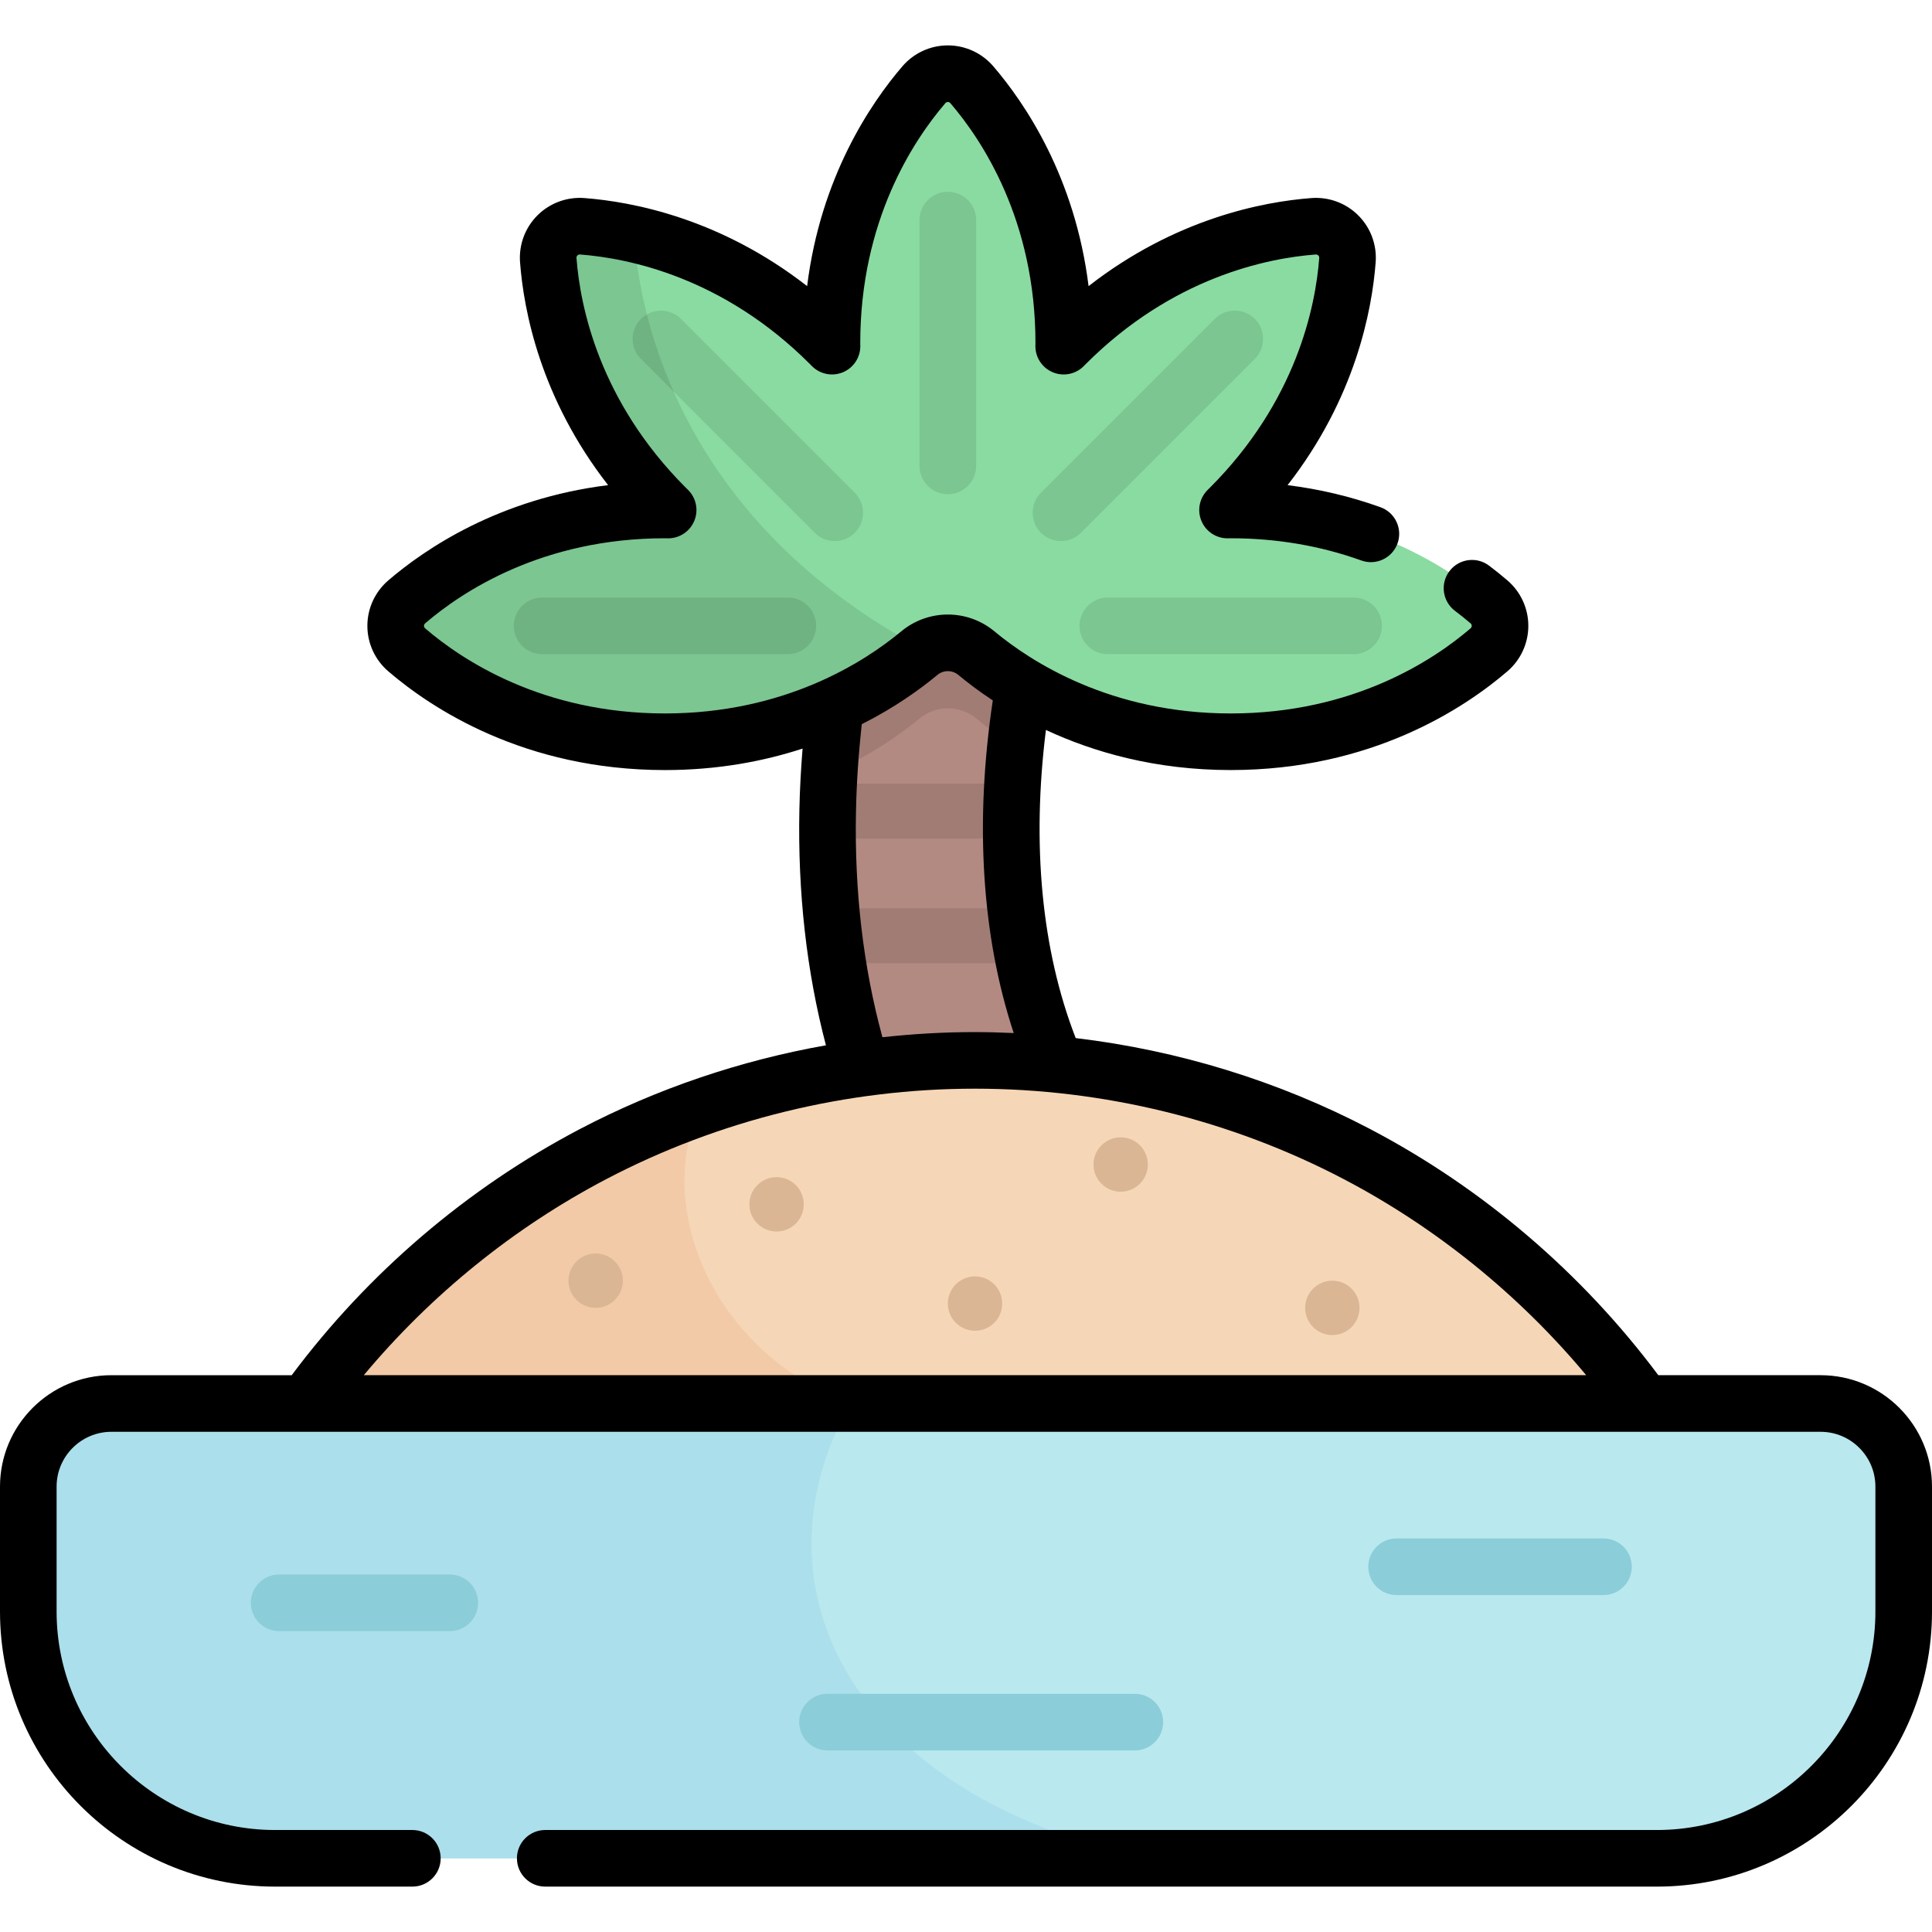 <?xml version="1.0" encoding="iso-8859-1"?>
<!-- Generator: Adobe Illustrator 19.0.0, SVG Export Plug-In . SVG Version: 6.00 Build 0)  -->
<svg version="1.1" id="Capa_1" xmlns="http://www.w3.org/2000/svg" xmlns:xlink="http://www.w3.org/1999/xlink" x="0px" y="0px"
	 viewBox="0 0 512 512" style="enable-background:new 0 0 512 512;" xml:space="preserve">
<path style="fill:#B38A82;" d="M258.786,318.974c-9.229,0-18.052-5.281-22.133-14.225c-12.171-26.676-17.993-56.976-17.305-90.061
	c0.601-28.87,6.102-59.146,16.352-89.986c4.235-12.743,17.999-19.64,30.738-15.402c12.742,4.234,19.638,17.997,15.402,30.737
	c-18.18,54.701-18.519,106.029-0.953,144.528c5.574,12.215,0.189,26.636-12.025,32.209
	C265.591,318.267,262.16,318.974,258.786,318.974z"/>
<path style="opacity:0.1;enable-background:new    ;" d="M266.439,109.299c-12.739-4.237-26.503,2.659-30.738,15.402
	c-9.118,27.434-14.469,54.42-15.964,80.369c10.64-4.638,18.628-10.243,23.887-14.616c4.38-3.643,10.756-3.643,15.136,0
	c2.721,2.263,6.171,4.856,10.34,7.474c1.889-18.549,6.129-37.995,12.742-57.892C286.076,127.296,279.18,113.534,266.439,109.299z"/>
<path style="opacity:0.1;enable-background:new    ;" d="M268.318,207.674H219.6c-0.112,2.346-0.204,4.686-0.252,7.014
	c-0.053,2.534-0.054,5.046-0.03,7.547h48.66C267.917,217.46,268.033,212.602,268.318,207.674z M269.118,240.702h-48.904
	c0.437,4.928,1.028,9.783,1.78,14.561h49.457C270.471,250.525,269.685,245.673,269.118,240.702z"/>
<path style="fill:#8ADBA1;" d="M394.595,159.505c-10.477-8.995-33.49-24.36-68.44-24.36c-0.285,0-0.558,0.014-0.842,0.016
	c0.201-0.198,0.403-0.391,0.603-0.592c24.716-24.716,30.122-51.857,31.169-65.624c0.389-5.12-3.865-9.371-8.985-8.981
	c-13.769,1.048-40.906,6.455-65.62,31.169c-0.201,0.201-0.393,0.402-0.592,0.603c0.002-0.283,0.016-0.557,0.016-0.842
	c0-34.946-15.361-57.956-24.357-68.436c-3.354-3.907-9.361-3.907-12.715,0c-8.995,10.479-24.357,33.49-24.357,68.436
	c0,0.285,0.014,0.558,0.016,0.842c-0.198-0.201-0.391-0.403-0.592-0.603c-24.71-24.71-51.844-30.119-65.614-31.168
	c-5.134-0.391-9.382,3.856-8.991,8.99c1.049,13.771,6.458,40.904,31.168,65.614c0.201,0.201,0.402,0.394,0.603,0.592
	c-0.283-0.002-0.557-0.016-0.842-0.016c-34.947,0-57.959,15.363-68.437,24.358c-3.906,3.353-3.906,9.359,0,12.712
	c10.478,8.995,33.49,24.358,68.437,24.358c33.833,0,56.479-14.399,67.397-23.479c4.38-3.643,10.756-3.643,15.136,0
	c10.918,9.08,33.564,23.479,67.397,23.479c34.947,0,57.958-15.362,68.436-24.358C398.498,168.863,398.501,162.858,394.595,159.505z"
	/>
<path style="opacity:0.1;enable-background:new    ;" d="M167.99,62.051c-5.327-1.202-10.001-1.805-13.703-2.087
	c-5.134-0.391-9.382,3.856-8.991,8.991c1.049,13.77,6.458,40.904,31.168,65.614c0.201,0.201,0.402,0.394,0.603,0.592
	c-0.283-0.002-0.557-0.016-0.842-0.016c-34.947,0-57.959,15.363-68.437,24.358c-3.906,3.353-3.906,9.359,0,12.712
	c10.478,8.995,33.49,24.358,68.437,24.358c33.833,0,56.479-14.399,67.397-23.479c0.404-0.336,0.829-0.63,1.264-0.904
	C184.788,140.346,169.85,90.305,167.99,62.051z"/>
<path style="opacity:0.1;enable-background:new    ;" d="M358.728,173.358h-65.144c-4.143,0-7.5-3.357-7.5-7.5s3.357-7.5,7.5-7.5
	h65.144c4.143,0,7.5,3.357,7.5,7.5C366.228,170.001,362.871,173.358,358.728,173.358z"/>
<path style="opacity:0.1;enable-background:new    ;" d="M281.167,143.383c-1.919,0-3.839-0.732-5.304-2.196
	c-2.929-2.93-2.929-7.678,0-10.607l46.064-46.064c2.93-2.928,7.678-2.928,10.607,0c2.929,2.93,2.929,7.678,0,10.607l-46.065,46.064
	C285.006,142.65,283.086,143.383,281.167,143.383z"/>
<path style="opacity:0.1;enable-background:new    ;" d="M251.191,130.967c-4.142,0-7.5-3.357-7.5-7.5V58.322
	c0-4.143,3.358-7.5,7.5-7.5s7.5,3.357,7.5,7.5v65.145C258.691,127.609,255.333,130.967,251.191,130.967z"/>
<path style="opacity:0.1;enable-background:new    ;" d="M221.215,143.383c-1.919,0-3.839-0.732-5.303-2.196l-46.064-46.064
	c-2.929-2.93-2.929-7.678,0-10.607c2.929-2.928,7.678-2.928,10.606,0l46.064,46.064c2.929,2.93,2.929,7.678,0,10.607
	C225.054,142.65,223.134,143.383,221.215,143.383z"/>
<path style="opacity:0.1;enable-background:new    ;" d="M208.799,173.358h-65.145c-4.142,0-7.5-3.357-7.5-7.5s3.358-7.5,7.5-7.5
	h65.145c4.142,0,7.5,3.357,7.5,7.5C216.299,170.001,212.941,173.358,208.799,173.358z"/>
<path style="fill:#F5D7B7;" d="M81.078,371.942h354.618c-39.635-55.068-104.28-90.931-177.309-90.931
	S120.713,316.874,81.078,371.942z"/>
<path style="fill:#B9E8EF;" d="M439.097,492.472H72.903c-36.121,0-65.403-29.282-65.403-65.403v-33.104
	c0-12.163,9.86-22.023,22.023-22.023h452.953c12.163,0,22.023,9.86,22.023,22.023v33.104
	C504.5,463.19,475.218,492.472,439.097,492.472z"/>
<path style="fill:#ABDFEB;" d="M225.336,371.942H29.523c-12.163,0-22.023,9.86-22.023,22.024v33.103
	c0,36.121,29.282,65.403,65.403,65.403h231.296C226.906,476.43,197.515,421.375,225.336,371.942z"/>
<path style="fill:#F2CAA7;" d="M185.793,293.386c-42.453,14.968-78.894,42.681-104.715,78.556h144.258
	C186.534,357.218,173.674,317.125,185.793,293.386z"/>
<g>
	<circle style="fill:#DBB695;" cx="296.99" cy="308.61" r="7.208"/>
	<circle style="fill:#DBB695;" cx="258.39" cy="345.46" r="7.207"/>
	<circle style="fill:#DBB695;" cx="353.08" cy="346.6" r="7.208"/>
	<circle style="fill:#DBB695;" cx="157.86" cy="339.391" r="7.207"/>
	<circle style="fill:#DBB695;" cx="205.8" cy="319.16" r="7.207"/>
</g>
<g>
	<path style="fill:#8BCDD8;" d="M119.198,432.261H73.971c-4.142,0-7.5-3.357-7.5-7.5s3.358-7.5,7.5-7.5h45.227
		c4.142,0,7.5,3.357,7.5,7.5C126.698,428.904,123.34,432.261,119.198,432.261z"/>
	<path style="fill:#8BCDD8;" d="M300.743,463.88h-81.45c-4.142,0-7.5-3.357-7.5-7.5s3.358-7.5,7.5-7.5h81.45
		c4.143,0,7.5,3.357,7.5,7.5C308.243,460.522,304.886,463.88,300.743,463.88z"/>
	<path style="fill:#8BCDD8;" d="M424.935,422.706H370.11c-4.143,0-7.5-3.357-7.5-7.5s3.357-7.5,7.5-7.5h54.825
		c4.143,0,7.5,3.357,7.5,7.5S429.078,422.706,424.935,422.706z"/>
</g>
<path d="M482.477,364.441h-43.009c-20.218-27.084-46.556-49.607-76.423-65.259c-24.191-12.678-50.744-20.836-77.973-24.078
	c-9.017-23.212-11.703-51.175-7.891-81.652c12.586,5.854,28.966,10.621,48.975,10.621c37.273,0,61.936-16.395,73.321-26.167
	c3.523-3.025,5.545-7.417,5.546-12.048c0-4.63-2.02-9.02-5.544-12.046c-1.559-1.337-3.196-2.653-4.867-3.913
	c-3.31-2.494-8.01-1.832-10.504,1.475c-2.493,3.308-1.833,8.011,1.475,10.504c1.421,1.07,2.81,2.188,4.127,3.317
	c0.208,0.178,0.313,0.401,0.313,0.662c0,0.263-0.107,0.487-0.316,0.668c-9.81,8.421-31.11,22.548-63.551,22.548
	c-31.719,0-52.837-13.624-62.602-21.746c-7.162-5.958-17.563-5.958-24.727,0c-9.765,8.122-30.882,21.746-62.601,21.746
	c-32.441,0-53.742-14.128-63.552-22.549c-0.209-0.18-0.315-0.403-0.315-0.666c0-0.262,0.106-0.485,0.315-0.665
	c9.809-8.421,31.108-22.549,63.551-22.549l0.24,0.006c0.183,0.005,0.365,0.009,0.55,0.011h0.052c3.032,0,5.768-1.827,6.929-4.632
	c1.168-2.82,0.509-6.067-1.666-8.21l-0.564-0.553c-22.939-22.94-28.011-47.99-28.993-60.881c-0.021-0.275,0.063-0.51,0.248-0.695
	c0.187-0.186,0.42-0.268,0.694-0.248c12.891,0.981,37.941,6.054,60.887,29L215.151,97c2.144,2.175,5.391,2.832,8.211,1.665
	c2.821-1.168,4.652-3.929,4.631-6.981c-0.001-0.183-0.006-0.362-0.011-0.542l-0.005-0.247c0-32.44,14.127-53.741,22.547-63.551
	c0.359-0.418,0.975-0.417,1.334-0.001c8.42,9.811,22.547,31.112,22.547,63.552L274.4,91.15c-0.005,0.177-0.01,0.354-0.011,0.534
	c-0.021,3.057,1.814,5.819,4.64,6.985c2.828,1.167,6.076,0.499,8.216-1.683l0.538-0.55c22.943-22.942,47.996-28.014,60.888-28.994
	c0.272-0.02,0.501,0.063,0.688,0.251c0.186,0.187,0.271,0.416,0.25,0.682c-0.981,12.894-6.053,37.949-28.995,60.891l-0.564,0.554
	c-2.174,2.143-2.833,5.39-1.665,8.21c1.161,2.806,3.897,4.632,6.93,4.632h0.052c0.186-0.002,0.367-0.006,0.55-0.011l0.24-0.006
	c12.099,0,23.742,1.98,34.607,5.886c3.896,1.403,8.194-0.622,9.595-4.521c1.401-3.898-0.623-8.194-4.521-9.595
	c-7.895-2.838-16.132-4.792-24.614-5.847c17.916-22.991,22.364-46.21,23.342-59.057c0.351-4.622-1.326-9.151-4.602-12.426
	c-3.275-3.276-7.798-4.942-12.432-4.6c-12.843,0.977-36.056,5.423-59.048,23.339c-3.589-28.919-16.857-48.479-25.245-58.252
	c-3.025-3.523-7.417-5.544-12.049-5.544c-4.631,0-9.022,2.021-12.047,5.545c-8.388,9.771-21.656,29.332-25.246,58.25
	c-22.988-17.914-46.199-22.359-59.041-23.338c-4.628-0.347-9.165,1.324-12.44,4.6c-3.275,3.274-4.951,7.809-4.598,12.439
	c0.978,12.841,5.423,36.049,23.338,59.04c-28.924,3.589-48.48,16.858-58.252,25.247c-3.523,3.024-5.544,7.415-5.545,12.046
	c0,4.632,2.021,9.022,5.544,12.048c11.385,9.773,36.048,26.168,73.322,26.168c13.933,0,26.105-2.314,36.466-5.693
	c-0.438,5.442-0.732,10.846-0.843,16.151c-0.457,21.989,1.908,42.963,7.035,62.479c-22.722,4.03-44.778,11.494-65.156,22.173
	c-29.866,15.651-56.204,38.175-76.423,65.259H29.523C13.244,364.441,0,377.685,0,393.965v33.104
	c0,40.198,32.704,72.902,72.903,72.902h36.381c4.142,0,7.5-3.357,7.5-7.5s-3.358-7.5-7.5-7.5H72.903
	C40.975,484.972,15,458.997,15,427.069v-33.104c0-8.008,6.515-14.523,14.523-14.523h51.535c0.004,0,0.009,0.001,0.013,0.001
	c0.006,0,0.011-0.001,0.017-0.001h401.389c8.008,0,14.523,6.516,14.523,14.523v33.104c0,31.928-25.976,57.902-57.903,57.902H144.491
	c-4.142,0-7.5,3.357-7.5,7.5s3.358,7.5,7.5,7.5h294.606c40.199,0,72.903-32.704,72.903-72.902v-33.104
	C512,377.685,498.756,364.441,482.477,364.441z M226.847,214.844c0.156-7.489,0.682-15.183,1.526-22.922
	c8.769-4.421,15.477-9.26,20.047-13.061c1.607-1.336,3.938-1.336,5.544,0c2.439,2.029,5.491,4.354,9.137,6.754
	c-4.843,32.352-2.936,62.489,5.541,88.157c-3.415-0.156-6.833-0.26-10.255-0.26c-8.206,0-16.397,0.475-24.534,1.365
	C228.767,256.235,226.405,236.077,226.847,214.844z M96.411,364.441c17.787-21.305,39.759-39.123,64.28-51.973
	c29.909-15.674,63.692-23.958,97.696-23.958s67.787,8.284,97.696,23.958c24.521,12.85,46.493,30.667,64.28,51.973H96.411z"/>
<g>
</g>
<g>
</g>
<g>
</g>
<g>
</g>
<g>
</g>
<g>
</g>
<g>
</g>
<g>
</g>
<g>
</g>
<g>
</g>
<g>
</g>
<g>
</g>
<g>
</g>
<g>
</g>
<g>
</g>
</svg>
